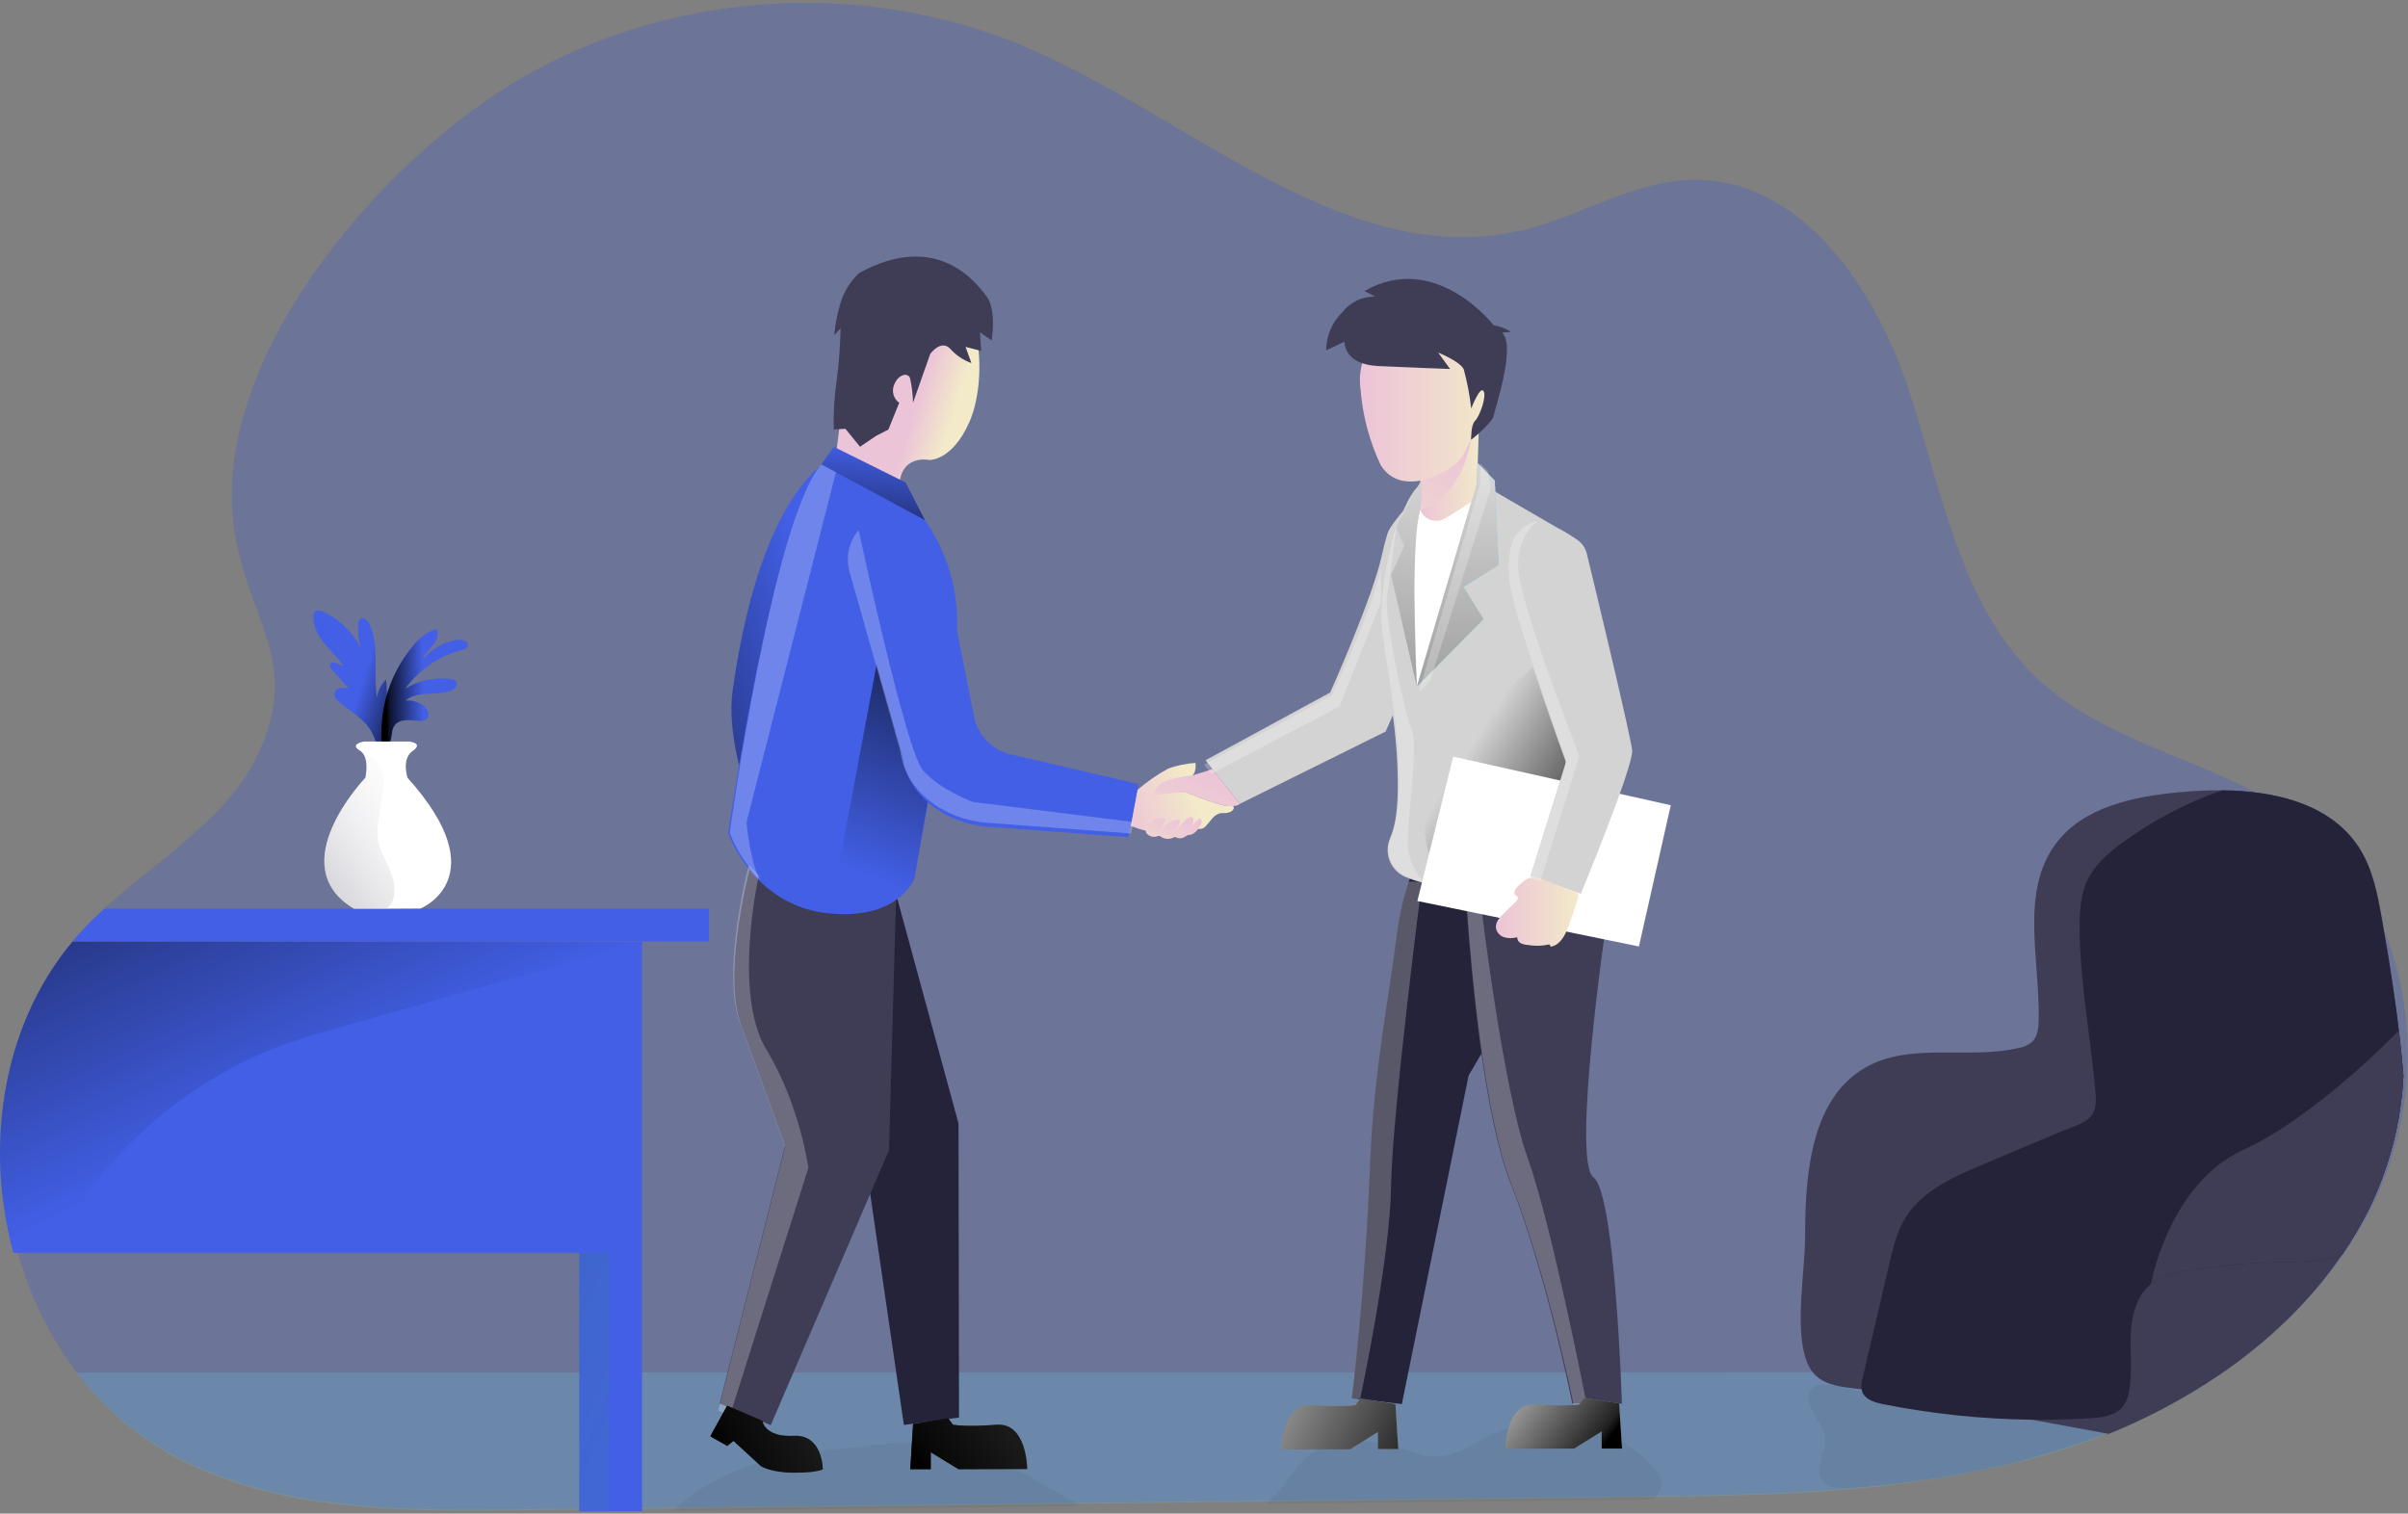 <svg width="824" height="518" viewBox="0 0 824 518" fill="none" xmlns="http://www.w3.org/2000/svg">
<rect x="0" y="0" width="824" height="518" fill="#808080" stroke="none"/>
<path opacity="0.18" d="M823.65 367.07C822.837 383.043 818.752 398.68 811.65 413.01C800.07 436.01 782.05 454.8 760.72 469.33C748.821 477.379 736.112 484.159 722.8 489.56C715.473 492.557 707.996 495.173 700.4 497.4C654.4 510.86 605.86 511.52 557.98 512.08L221 516L176.68 516.51C162.58 516.68 148.21 516.78 133.99 516C106.86 514.54 80.23 509.91 56.88 496.58C44.852 489.676 34.347 480.406 26 469.33C10.17 448.44 1.61 421.8 1.2 395.25V392.46C1.37 366.55 9.37 341 26 321.05C27.06 319.79 28.14 318.54 29.27 317.33C31.62 314.79 34.19 312.33 36.89 309.87C54.08 294.36 76.78 280.46 87.07 260.48C105.17 225.32 82.6 210.97 79.63 176.48C74.63 118.48 133.35 51.83 181.05 25.22C232.34 -3.46 296.94 -6.9 351 16.11C408.2 40.47 461.58 93.52 521.92 78.56C541.32 73.75 559.14 61.91 579.13 61.56C616.07 60.85 641.71 98.42 653.21 133.56C664.71 168.7 670.95 208.36 698.29 233.23C717.91 251.07 744.96 257.78 768.72 269.63C775.936 273.129 782.77 277.369 789.11 282.28C803.11 293.34 812.73 308.35 818.27 325.03C822.668 338.586 824.492 352.844 823.65 367.07Z" fill="#153FFF"/>
<path opacity="0.18" d="M760.93 469.66C742.401 482.086 722.051 491.553 700.61 497.72C657.61 510.31 612.4 511.72 567.61 512.28L558.22 512.4L434.5 513.85L371.66 514.59L231.79 516.22L221.18 516.34L176.85 516.86C162.75 517.03 148.39 517.12 134.16 516.34C107 514.92 80.37 510.29 57 497C45.016 490.068 34.559 480.781 26.26 469.7L760.93 469.66Z" fill="#68E1FD"/>
<path opacity="0.05" d="M624.57 492.12C624.86 496.29 621.9 500.32 622.74 504.41C623.98 510.41 630.83 509.41 636.97 508.96C651.89 507.74 670.97 505.46 685.5 501.71C698.95 498.23 708.74 494.87 721.56 490.71C722.56 490.38 722.25 487.54 722.3 486.49C722.38 485.1 720.54 484.58 719.15 484.49C706.47 484.08 693.65 484.49 681.21 481.99C675.62 480.85 670.14 479.11 664.47 478.46C657.47 477.67 650.47 478.53 643.47 478C638.4 477.61 626.05 472.06 621.34 474.34C614.28 477.83 624.22 487.08 624.57 492.12Z" fill="#000405"/>
<path opacity="0.05" d="M330.78 495.88C345.43 499.99 357.28 508.69 370.18 515.43C323.553 515.963 276.93 516.503 230.31 517.05C234.221 513.32 238.589 510.101 243.31 507.47C258.64 498.89 276.65 496.91 294.11 495.09C306.31 493.81 318.92 492.56 330.78 495.88Z" fill="#000405"/>
<path opacity="0.05" d="M568.57 508.2C568.358 509.536 567.784 510.788 566.91 511.82C566.601 512.222 566.339 512.658 566.13 513.12L556.74 513.24L433 514.66C435.244 512.918 437.277 510.921 439.06 508.71C441.64 505.51 443.7 501.88 446.7 499.1C455.56 490.88 469.59 492.41 481.07 496.1C484.56 497.24 488.07 498.54 491.75 498.49C498.27 498.41 503.87 494.17 509.75 491.25C528.22 482.03 552.67 486.97 566.11 502.64C567.43 504.26 568.74 506.14 568.57 508.2Z" fill="#000405"/>
<path d="M502.57 368L479.7 480.51L464.33 478.75L462.56 478.54C462.56 478.54 466.96 445.2 468.86 397.65C470.11 366.15 475.5 340.43 478.08 319.05C478.881 313.16 480.22 307.356 482.08 301.71C485.2 292.25 489.95 283.4 495.99 284.31C509.33 286.31 526.9 297.84 529.22 305.06C533.26 317.66 502.57 368 502.57 368Z" fill="#25233A"/>
<path opacity="0.24" d="M486.58 302C486.58 302 476.33 381.41 476 406.18C475.67 430.95 465.48 478.54 465.48 478.54L464.3 478.75L462.53 478.54C462.53 478.54 466.93 445.2 468.83 397.65C470.08 366.15 475.47 340.43 478.05 319.05C478.851 313.16 480.19 307.356 482.05 301.71C483.566 301.631 485.086 301.728 486.58 302Z" fill="white"/>
<path d="M555 480.33H538V480.23C537.54 477.94 529 435.64 516.93 405C507.93 382.15 503.58 335.61 501.93 311.79C501.27 302.79 501.01 297.03 501.01 297.03C501.01 297.03 535.53 286.84 540.01 291.36C544.49 295.88 549.58 316.36 549.58 316.36C549.58 316.36 537.76 397.46 545.28 402.96C552.8 408.46 555 480.33 555 480.33Z" fill="#3F3D56"/>
<path d="M286 156.19C286 156.19 260.86 163.94 250.68 236.5C247 262.66 270.4 308.87 270.4 308.87L286 156.19Z" fill="#425FE5"/>
<path d="M286 156.19C286 156.19 260.86 163.94 250.68 236.5C247 262.66 270.4 308.87 270.4 308.87L286 156.19Z" fill="url(#paint0_linear_1_114)"/>
<path d="M267.64 299.81C266.098 299.558 264.519 299.678 263.032 300.158C261.546 300.639 260.195 301.466 259.093 302.573C257.99 303.68 257.167 305.033 256.692 306.521C256.217 308.009 256.103 309.589 256.36 311.13C258.28 322.47 261.94 338.21 268.36 347.13C279.2 362.06 294 382.66 294 382.66L309.3 487.66L328.17 485.11L328 384.49L306.7 306.26L267.64 299.81Z" fill="#25233A"/>
<path d="M306.65 306.26L304.2 393.66L263.75 487.73L250.2 482L246.26 480.31L268.66 392.11C268.66 392.11 259.94 368.11 253.52 350.61C247.36 333.82 255.74 300.55 256.44 297.87V297.69L306.65 306.26Z" fill="#3F3D56"/>
<path d="M474.15 250.36L424.24 275.1L414.92 263.23L412.53 260.17L455.17 237C455.17 237 469.82 204.43 473 189.46C473.61 186.68 474.22 184.46 474.79 182.55C475.9 179.08 486.49 166.82 490.05 166.09C493.61 165.36 489.6 176.3 491.97 179.09C494.572 182.916 495.902 187.465 495.77 192.09C496.18 201.39 474.15 250.36 474.15 250.36Z" fill="#D3D3D3"/>
<path d="M540 279.33C540 279.33 515.21 309.12 486.63 302.03C484.663 301.534 482.737 300.886 480.87 300.09C478.442 299.043 476.528 297.077 475.546 294.622C474.564 292.167 474.594 289.423 475.63 286.99V286.93C478.39 280.67 478.47 271.62 478.22 263.27C477.64 244.06 472.78 223.27 472.42 214.62C472.18 209.09 473.07 201.26 474.7 193.44C477.57 179.54 482.7 165.69 488.01 164.89C503.65 162.48 509.01 166.74 509.01 166.74L535.71 182.25C549 196.11 542.54 217.87 540 279.33Z" fill="#D3D3D3"/>
<path d="M500.81 200.87L507.64 211.87L488.73 231L484.84 234.94L505.39 165.29L505.47 158.32L508.08 160.99V161L511.5 164.5L512.81 193.34L500.81 200.87Z" fill="#68E1FD"/>
<path d="M537.46 217.3L534.56 292.39C534.56 292.39 493.76 311.78 488.37 289.99C484.2 273.15 494.87 253.94 494.87 253.94L537.46 217.3Z" fill="url(#paint1_linear_1_114)"/>
<path d="M497.28 258.94L485.01 308.35L560.83 323.91L571.73 275.57L497.28 258.94Z" fill="white"/>
<path d="M506 147.3C506 147.52 505.73 158.71 505.34 165.83C505.06 171.34 502.48 175.22 498.54 179.06C496.251 181.451 493.498 183.35 490.45 184.64C489.385 185.031 488.208 184.985 487.178 184.511C486.147 184.036 485.346 183.173 484.95 182.11C484.65 181.275 484.611 180.368 484.84 179.51C485.23 178.03 485.62 176.31 485.92 174.51C486.56 170.8 486.84 166.78 485.83 163.94C485.803 163.835 485.769 163.731 485.73 163.63C485.13 162.16 485.73 160.56 487.09 158.95C489 156.68 492.34 154.38 495.67 152.44C499.013 150.532 502.462 148.816 506 147.3Z" fill="url(#paint2_linear_1_114)"/>
<path d="M488.1 173.75C487.414 174.092 486.689 174.347 485.94 174.51C486.58 170.8 486.86 166.78 485.85 163.94L487.11 158.94L488.06 155.22L495.69 152.43L503.42 149.61C501.56 163.37 494.2 170.86 488.1 173.75Z" fill="url(#paint3_linear_1_114)"/>
<path d="M486 108.2C483.116 108.377 480.295 109.121 477.699 110.388C475.102 111.655 472.781 113.422 470.867 115.586C468.953 117.751 467.484 120.271 466.545 123.003C465.605 125.736 465.212 128.626 465.39 131.51C465.407 132.077 465.464 132.641 465.56 133.2C466.258 142.141 468.568 150.882 472.38 159C479.57 171.2 497.63 161.1 500.48 156.06C503.33 151.02 514.08 128.22 509.54 121.75C506.54 117.25 497.72 107.66 486 108.2Z" fill="url(#paint4_linear_1_114)"/>
<path d="M466.88 99.6L470.6 101.5C468.383 101.455 466.187 101.938 464.193 102.908C462.198 103.878 460.463 105.308 459.13 107.08C455.731 110.488 453.81 115.097 453.78 119.91L460.09 116.91C460.09 116.91 459.62 124.7 471.58 125.27C483.54 125.84 496.2 126.27 496.2 126.27L492.14 120.66C492.14 120.66 499.58 123.66 500.88 126.37C502.072 130.772 502.928 135.258 503.44 139.79C503.44 139.79 506.39 132.1 507.62 133.79C508.85 135.48 506.34 142.44 504.79 143.97C503.24 145.5 503.5 150.08 503.36 150.46C503.22 150.84 510.77 144.55 511.1 142.39C511.43 140.23 518.91 118.39 514 113.83L517 113.6C515.24 112.411 513.233 111.638 511.13 111.34C511.13 111.34 491.43 85.66 466.88 99.6Z" fill="#3F3D56"/>
<path d="M389.14 270.41C392.411 267.553 395.99 265.067 399.81 263C402.806 261.943 405.931 261.297 409.1 261.08C409.1 261.08 409.62 265.45 407.1 265.74C404.58 266.03 402.48 269.86 402.48 269.86C402.48 269.86 418.65 276.48 420.88 275.86C423.11 275.24 422.67 278.46 418.58 278.25C414.49 278.04 413.49 283.76 410.66 283.68C407.83 283.6 403.35 285.35 399.19 285.5C394.986 285.151 390.855 284.187 386.93 282.64L389.14 270.41Z" fill="url(#paint5_linear_1_114)"/>
<path d="M326.56 224L313 300.22C313 300.22 308.32 314.81 284.1 312.63C275.244 311.896 266.91 308.144 260.49 302L260.1 301.63L259.83 301.35C255.191 296.761 251.558 291.258 249.16 285.19C249.16 285.19 264.72 177.66 281.06 159C282.69 157.14 284.32 156.15 285.96 156.24C290.435 156.83 294.709 158.461 298.44 161C308.924 167.45 317.218 176.914 322.235 188.155C327.252 199.395 328.759 211.889 326.56 224Z" fill="#425FE5"/>
<path d="M301.07 221.45L284.07 312.62C284.07 312.62 310.12 316.2 312.97 300.22L320.97 253.85L301.07 221.45Z" fill="url(#paint6_linear_1_114)"/>
<path d="M286 156.19C286 156.19 288.59 136.58 289.63 123.83C290.67 111.08 294.83 94 316.23 96.19C337.63 98.38 337.7 130.73 331.79 144.27C325.88 157.81 318 157.42 318 157.42C318 157.42 307.34 155.1 307.74 167.92L286 156.19Z" fill="url(#paint7_linear_1_114)"/>
<path d="M293.9 93.48C290.785 96.474 288.536 100.254 287.39 104.42C286.429 107.797 285.78 111.255 285.45 114.75L287.63 112.36C287.522 118.344 287.078 124.316 286.3 130.25C285.487 135.778 285.153 141.365 285.3 146.95L289.3 146.75L294.3 152.89L299.82 149.15L304 147L307.7 137.86C306.781 137.198 306.106 136.251 305.78 135.166C305.455 134.081 305.497 132.919 305.9 131.86C307.26 128.13 310.64 127.27 311.43 129.47C312.033 132.211 312.368 135.004 312.43 137.81L318.33 121.1C318.33 121.1 322.03 115.91 325.27 119.48C327.212 121.641 329.668 123.279 332.41 124.24L330.41 118.72L335.76 120.09L335.34 113.71L339.34 116.5C339.34 116.5 341.09 106.17 337.7 101.59C334.31 97.01 320.83 78.66 293.9 93.48Z" fill="#3F3D56"/>
<path d="M389.59 268.34L386.88 282.66L386.15 286.51L337.34 282.87C323.83 281.71 310.57 272.47 308.89 258.96L292 199.33C291.239 196.885 291.11 194.287 291.626 191.779C292.142 189.271 293.285 186.934 294.949 184.988C296.614 183.042 298.744 181.55 301.142 180.651C303.54 179.753 306.127 179.477 308.66 179.85C311.876 180.331 314.892 181.704 317.366 183.813C319.841 185.921 321.675 188.682 322.66 191.78L333.29 245.15C333.907 248.292 335.418 251.19 337.64 253.496C339.862 255.802 342.703 257.418 345.82 258.15L389.59 268.34Z" fill="#425FE5"/>
<path d="M414.92 263.22L408.12 265.34C408.12 265.34 399.62 266.1 396.79 268.52C393.96 270.94 395.54 272.03 395.54 272.03C395.54 272.03 404.54 270.71 406.48 271.46C408.42 272.21 417.91 275.98 420.91 275.93C423.91 275.88 424.24 275.1 424.24 275.1L414.92 263.22Z" fill="url(#paint8_linear_1_114)"/>
<path d="M394.41 281C394.911 280.554 395.509 280.231 396.157 280.058C396.804 279.884 397.483 279.864 398.14 280C398.288 280.025 398.424 280.095 398.53 280.2C398.594 280.322 398.627 280.457 398.627 280.595C398.627 280.733 398.594 280.868 398.53 280.99C398.079 282.514 397.361 283.946 396.41 285.22C397.47 284.86 397.96 283.68 398.63 282.79C399.135 282.122 399.784 281.576 400.528 281.192C401.272 280.807 402.093 280.595 402.93 280.57C403.131 280.551 403.333 280.592 403.51 280.69C403.92 280.97 403.74 281.61 403.51 282.06C403.09 282.9 402.68 283.75 402.26 284.6C403.321 283.069 404.549 281.661 405.92 280.4C406.248 280.05 406.662 279.791 407.12 279.65C407.35 279.579 407.599 279.593 407.819 279.691C408.04 279.788 408.218 279.962 408.32 280.18C408.41 280.446 408.41 280.734 408.32 281C408.031 282.157 407.522 283.247 406.82 284.21C407.665 282.816 408.725 281.564 409.96 280.5C410.047 280.397 410.159 280.316 410.284 280.266C410.41 280.215 410.546 280.196 410.68 280.21C410.832 280.26 410.957 280.368 411.03 280.51C411.45 281.21 411.03 282.1 410.59 282.8C409.78 284.09 408.75 285.47 407.24 285.7C406.901 285.719 406.565 285.78 406.24 285.88C406.008 285.999 405.79 286.143 405.59 286.31C405.07 286.667 404.458 286.865 403.827 286.88C403.196 286.894 402.575 286.724 402.04 286.39C401.311 286.853 400.462 287.092 399.598 287.078C398.734 287.064 397.894 286.797 397.18 286.31C397.017 286.167 396.812 286.081 396.595 286.064C396.379 286.048 396.163 286.103 395.98 286.22C395.329 286.442 394.626 286.456 393.967 286.261C393.307 286.065 392.725 285.67 392.3 285.13C391.4 283.85 393.42 281.86 394.41 281Z" fill="url(#paint9_linear_1_114)"/>
<path d="M540.94 305.89L524.24 300.12L523.67 299.92L535.84 260.8C535.84 260.8 519.84 216.8 517.18 203.33C516.32 198.851 516.28 194.253 517.06 189.76C517.451 187.426 518.539 185.265 520.181 183.56C521.823 181.856 523.942 180.688 526.26 180.21C528.852 179.638 531.562 179.992 533.92 181.21C536.003 182.289 538.008 183.512 539.92 184.87C541.454 185.985 542.542 187.608 542.99 189.45C545.99 201.77 558.06 252.03 558.51 256.8C559 262.27 540.94 305.89 540.94 305.89Z" fill="#D3D3D3"/>
<path d="M519.31 303.44C518.49 304.22 517.71 305.62 518.58 306.36C518.79 306.54 519.08 306.64 519.25 306.86C519.67 307.39 519.15 308.13 518.67 308.6L514.67 312.49C513.19 313.92 511.58 315.71 511.92 317.74C512.086 318.462 512.442 319.126 512.952 319.662C513.462 320.199 514.108 320.588 514.82 320.79C516.255 321.164 517.764 321.146 519.19 320.74C519.166 321.161 519.265 321.579 519.477 321.944C519.689 322.308 520.003 322.603 520.38 322.79C521.146 323.147 521.975 323.351 522.82 323.39C525.258 323.824 527.759 323.756 530.17 323.19C530.35 323.46 530.53 323.72 530.72 323.98C533.88 323.42 535.6 320.04 536.72 317.04C537.84 314.04 538.98 310.7 539.94 307.47C540.119 307.035 540.151 306.554 540.03 306.1C539.881 305.833 539.677 305.599 539.433 305.415C539.188 305.231 538.908 305.1 538.61 305.03C534.79 303.58 530.98 302.1 527.15 300.67C523.61 299.35 522 300.93 519.31 303.44Z" fill="url(#paint10_linear_1_114)"/>
<path d="M500.81 200.87L507.64 211.87L488.73 231L484.84 234.94L505.39 165.29L505.47 158.32L508.08 160.99V161L511.5 164.5L512.81 193.34L500.81 200.87Z" fill="#D3D3D3"/>
<path d="M485.94 174.51L483.39 186.51L484.84 234.93L503.47 171.8L495.47 176.86C495.04 177.13 494.6 177.38 494.14 177.61C493.445 177.959 492.689 178.169 491.913 178.226C491.138 178.283 490.359 178.186 489.62 177.942C488.882 177.698 488.199 177.31 487.611 176.802C487.022 176.294 486.539 175.675 486.19 174.98C486.11 174.82 486.04 174.66 485.97 174.49L485.94 174.51Z" fill="white"/>
<path d="M486.06 164.84L477.75 180.41L480.51 186.91L476 196.66L484.81 234.93C484.81 234.93 482.4 188.15 485.91 174.49C485.94 174.51 487.1 168 486.06 164.84Z" fill="#D3D3D3"/>
<path d="M500.81 200.87L507.64 211.87L488.73 231L484.84 234.94L505.39 165.29L505.47 158.32L508.08 160.99V161L511.5 164.5L512.81 193.34L500.81 200.87Z" fill="url(#paint11_linear_1_114)"/>
<path d="M486.06 164.84L477.75 180.41L480.51 186.91L476 196.66L484.81 234.93C484.81 234.93 482.4 188.15 485.91 174.49C485.94 174.51 487.1 168 486.06 164.84Z" fill="url(#paint12_linear_1_114)"/>
<path d="M285.32 152.91L309.87 165.12L316.51 177.99L281.08 158.93L285.32 152.91Z" fill="#425FE5"/>
<path d="M285.32 152.91L309.87 165.12L316.51 177.99L281.08 158.93L285.32 152.91Z" fill="url(#paint13_linear_1_114)"/>
<path d="M219.7 322.21V517.21H198.23V428.75H4.57C1.702 418.207 0.167 407.345 0 396.42L0 393.66C0.17 367.76 8.16 342.14 24.81 322.25L219.7 322.21Z" fill="#425FE5"/>
<path d="M242.61 311V322.18H24.81C25.86 320.92 26.95 319.67 28.07 318.46C30.43 315.92 32.99 313.46 35.7 311H242.61Z" fill="#425FE5"/>
<path d="M124.15 246.66C121.69 244.3 118.75 242.5 116.15 240.34C115.23 239.58 114.26 238.56 114.44 237.34C114.555 236.868 114.806 236.439 115.161 236.107C115.516 235.775 115.961 235.553 116.44 235.47C117.412 235.34 118.401 235.401 119.35 235.65L113.75 229.35C113.23 228.76 112.67 227.95 113.05 227.26C113.43 226.57 114.5 226.61 115.24 226.96C115.911 227.421 116.689 227.7 117.5 227.77C115.5 224.96 112.96 222.67 110.83 220C108.7 217.33 106.99 214 107.31 210.64C107.318 210.151 107.491 209.679 107.8 209.3C108.44 208.66 109.52 208.93 110.35 209.3C116.274 211.878 121.026 216.569 123.68 222.46C122.756 219.592 122.383 216.576 122.58 213.57C122.56 213.22 122.618 212.87 122.75 212.545C122.881 212.22 123.083 211.928 123.34 211.69C124.34 211 125.66 212.19 126.24 213.3C130.18 220.97 127.43 230.3 129.04 238.79C129.25 236.429 130.351 234.237 132.12 232.66C132.609 237.03 132.441 241.45 131.62 245.77C132.85 246.31 132.75 248.07 132.44 249.39C132.04 251.39 131.54 253.39 130.94 255.39C128.74 255.21 128.7 254.01 128.01 252.24C127.14 250.124 125.823 248.221 124.15 246.66Z" fill="#425FE5"/>
<path d="M141.78 220.52C143.85 218.17 146.33 215.94 149.4 215.3C150.33 217.09 149.4 219.3 148.11 220.87C146.82 222.44 145.22 223.87 144.57 225.73C147.249 222.532 150.872 220.267 154.92 219.26C156.357 218.77 157.928 218.86 159.3 219.51C159.496 219.614 159.67 219.756 159.811 219.927C159.952 220.099 160.057 220.297 160.12 220.51C160.36 221.61 158.96 222.27 157.86 222.51C150.141 224.543 143.366 229.19 138.69 235.66C143.253 232.9 148.601 231.729 153.9 232.33C154.82 232.44 155.9 232.72 156.24 233.57C156.77 234.83 155.34 236.03 154.04 236.46C149.04 238.12 142.78 236.35 138.74 239.77C140.929 239.53 143.127 240.138 144.88 241.47C146.29 242.54 147.33 244.73 146.09 245.99C145.67 246.316 145.184 246.546 144.666 246.663C144.147 246.781 143.609 246.783 143.09 246.67C140.2 246.42 136.64 245.94 134.98 248.32C134.07 249.63 134.14 251.32 133.8 252.92C133.53 254.19 132.48 256.44 131.1 255.2C130.18 254.37 130.54 251.47 130.54 250.37C130.608 239.411 134.587 228.836 141.76 220.55L141.78 220.52Z" fill="#425FE5"/>
<path d="M124.15 246.66C121.69 244.3 118.75 242.5 116.15 240.34C115.23 239.58 114.26 238.56 114.44 237.34C114.555 236.868 114.806 236.439 115.161 236.107C115.516 235.775 115.961 235.553 116.44 235.47C117.412 235.34 118.401 235.401 119.35 235.65L113.75 229.35C113.23 228.76 112.67 227.95 113.05 227.26C113.43 226.57 114.5 226.61 115.24 226.96C115.911 227.421 116.689 227.7 117.5 227.77C115.5 224.96 112.96 222.67 110.83 220C108.7 217.33 106.99 214 107.31 210.64C107.318 210.151 107.491 209.679 107.8 209.3C108.44 208.66 109.52 208.93 110.35 209.3C116.274 211.878 121.026 216.569 123.68 222.46C122.756 219.592 122.383 216.576 122.58 213.57C122.56 213.22 122.618 212.87 122.75 212.545C122.881 212.22 123.083 211.928 123.34 211.69C124.34 211 125.66 212.19 126.24 213.3C130.18 220.97 127.43 230.3 129.04 238.79C129.25 236.429 130.351 234.237 132.12 232.66C132.609 237.03 132.441 241.45 131.62 245.77C132.85 246.31 132.75 248.07 132.44 249.39C132.04 251.39 131.54 253.39 130.94 255.39C128.74 255.21 128.7 254.01 128.01 252.24C127.14 250.124 125.823 248.221 124.15 246.66Z" fill="url(#paint14_linear_1_114)"/>
<path d="M141.78 220.52C143.85 218.17 146.33 215.94 149.4 215.3C150.33 217.09 149.4 219.3 148.11 220.87C146.82 222.44 145.22 223.87 144.57 225.73C147.249 222.532 150.872 220.267 154.92 219.26C156.357 218.77 157.928 218.86 159.3 219.51C159.496 219.614 159.67 219.756 159.811 219.927C159.952 220.099 160.057 220.297 160.12 220.51C160.36 221.61 158.96 222.27 157.86 222.51C150.141 224.543 143.366 229.19 138.69 235.66C143.253 232.9 148.601 231.729 153.9 232.33C154.82 232.44 155.9 232.72 156.24 233.57C156.77 234.83 155.34 236.03 154.04 236.46C149.04 238.12 142.78 236.35 138.74 239.77C140.929 239.53 143.127 240.138 144.88 241.47C146.29 242.54 147.33 244.73 146.09 245.99C145.67 246.316 145.184 246.546 144.666 246.663C144.147 246.781 143.609 246.783 143.09 246.67C140.2 246.42 136.64 245.94 134.98 248.32C134.07 249.63 134.14 251.32 133.8 252.92C133.53 254.19 132.48 256.44 131.1 255.2C130.18 254.37 130.54 251.47 130.54 250.37C130.608 239.411 134.587 228.836 141.76 220.55L141.78 220.52Z" fill="url(#paint15_linear_1_114)"/>
<path d="M143.88 310.92L132.44 310.98H121.12C96.22 296.22 125 266.2 125 266.2C125 266.2 126.14 261.52 124.65 258.57C124.307 257.858 123.77 257.259 123.1 256.84C119.43 254.64 124.55 253.77 124.55 253.77H139.91C139.91 253.77 145.17 254.21 141.22 256.98C137.27 259.75 139.47 266.2 139.47 266.2C170.2 300.37 143.88 310.92 143.88 310.92Z" fill="white"/>
<path opacity="0.51" d="M133.27 310.08C133.017 310.401 132.74 310.702 132.44 310.98H121.12C96.22 296.22 125 266.2 125 266.2C125 266.2 126.14 261.52 124.65 258.57C129.65 258.19 132.06 264.64 131.39 268.74C130.88 271.9 130.39 275.07 129.84 278.23C129.199 281.185 129.03 284.222 129.34 287.23C129.96 291.23 132.24 294.76 133.73 298.52C135.22 302.28 135.76 306.88 133.27 310.08Z" fill="url(#paint16_linear_1_114)"/>
<path d="M219.7 322.21L107.82 354C88.416 359.512 70.372 369.005 54.839 381.875C39.306 394.744 26.623 410.709 17.6 428.75H4.6C1.722 418.208 0.177 407.346 0 396.42L0 393.66C0.17 367.76 8.16 342.14 24.81 322.25L219.7 322.21Z" fill="url(#paint17_linear_1_114)"/>
<path opacity="0.61" d="M208.49 428.75H198.23V517.05H208.49V428.75Z" fill="url(#paint18_linear_1_114)"/>
<path d="M822.44 368.23C821.622 384.203 817.538 399.838 810.44 414.17C807.81 419.391 804.837 424.433 801.54 429.26C790.46 445.54 775.97 459.26 759.54 470.5C747.638 478.542 734.929 485.319 721.62 490.72L695.11 485.83L644.3 476.46C641.81 476 639.4 475.71 637.12 475.46C627.75 474.4 620.46 473.88 617.71 464.37C614.3 452.66 617.71 434.74 617.71 422.46C617.71 401.12 619.94 375.71 638.52 365.23C653.94 356.55 673.52 362.68 690.73 358.66C692.388 358.389 693.951 357.701 695.27 356.66C697.27 354.81 697.58 351.81 697.63 349.09C698.06 328.44 691.16 305.28 703.5 288.72C712.94 276.06 730.21 272.57 745.93 271.11C750.769 270.65 755.629 270.44 760.49 270.48C762.85 270.48 765.207 270.58 767.56 270.78C783.85 272.04 799.37 277.27 807.65 290.68C812.08 297.84 813.65 306.34 815.13 314.63C815.8 318.46 816.47 322.32 817.13 326.18C819.33 340 821.33 354.15 822.44 368.23Z" fill="#3F3D56"/>
<path d="M822.44 368.23C821.622 384.203 817.538 399.838 810.44 414.17C807.81 419.391 804.837 424.432 801.54 429.26C795.45 431.85 788.12 431.82 781.33 431.92C770.642 432.082 759.979 432.998 749.42 434.66C744.68 435.4 739.74 436.39 736.02 439.43C731.11 443.43 729.41 450.26 729.14 456.61C728.87 462.96 729.72 469.39 728.64 475.66C728.385 477.773 727.582 479.783 726.31 481.49C723.76 484.56 719.31 485.11 715.31 485.36C708.55 485.767 701.787 485.933 695.02 485.86C678.003 485.641 661.042 483.86 644.35 480.54C641.46 479.96 638.09 478.93 637.17 476.12C637.103 475.912 637.056 475.697 637.03 475.48C636.879 474.159 637.001 472.821 637.39 471.55L646.54 432.38C647.78 427.06 649.06 421.64 651.89 416.97C657.53 407.62 668.25 402.84 678.3 398.61L705.36 387.2C712.76 384.1 717.79 383.7 717.13 374.99C715.68 355.73 711.64 336.99 711.64 317.55C711.64 311.97 711.9 306.2 714.3 301.18C716.7 296.16 721.01 292.34 725.44 288.98C736.073 281.056 747.86 274.813 760.39 270.47C762.75 270.47 765.107 270.57 767.46 270.77C783.75 272.03 799.27 277.26 807.55 290.67C811.98 297.83 813.55 306.33 815.03 314.62C815.7 318.45 816.37 322.31 817.03 326.17C818.48 334.94 819.81 343.8 820.88 352.68C821.5 357.84 822 363 822.44 368.23Z" fill="#25233A"/>
<path d="M822.44 368.23C821.622 384.203 817.538 399.838 810.44 414.17C807.81 419.391 804.837 424.433 801.54 429.26C795.45 431.85 788.12 431.82 781.33 431.92C770.642 432.082 759.979 432.998 749.42 434.66C744.68 435.4 739.74 436.39 736.02 439.43C736.02 439.43 742.23 405.11 767.56 393.55C792.89 381.99 820.88 352.66 820.88 352.66C821.5 357.84 822 363 822.44 368.23Z" fill="#3F3D56"/>
<path d="M266.53 297.31C266.39 297.19 266.26 297.06 266.13 296.93L266.22 297.01C266.335 297.097 266.439 297.198 266.53 297.31Z" fill="url(#paint19_linear_1_114)"/>
<path opacity="0.24" d="M255.45 281.4C255.45 281.4 256.9 297.49 260.62 301.58C255.876 296.887 252.16 291.257 249.71 285.05C249.71 285.05 264.4 178.05 281.06 158.95L286.06 161.6L255.45 281.4Z" fill="white"/>
<path opacity="0.24" d="M472.47 194.66L472.7 205.66L458.34 241.81L414.46 264.81L412 261.66L455.61 238C455.61 238 469.22 210 472.47 194.66Z" fill="white"/>
<path opacity="0.24" d="M387.82 281.31L387.08 285.25L337.16 281.53C323.34 280.34 309.78 270.89 308.06 257.08L290.83 196.08C290.052 193.577 289.92 190.918 290.444 188.35C290.969 185.782 292.133 183.388 293.83 181.39C293.83 181.39 309.92 256.89 315.83 263.65C321.74 270.41 333 274.46 333 274.46L387.82 281.31Z" fill="white"/>
<path opacity="0.24" d="M276.62 399.66L249.77 484.46L245.77 482.74L268.68 392.54C268.68 392.54 259.76 368 253.2 350.09C246.9 332.92 255.47 298.9 256.2 296.16L259.63 299.71C259.63 299.71 250.63 339.97 262.21 359.11C273.79 378.25 276.62 399.66 276.62 399.66Z" fill="white"/>
<path opacity="0.24" d="M487.25 302C485.237 301.489 483.268 300.82 481.36 300C480.128 299.473 479.011 298.708 478.075 297.749C477.139 296.79 476.401 295.655 475.903 294.411C475.405 293.166 475.157 291.836 475.174 290.496C475.191 289.155 475.471 287.832 476 286.6V286.45C478.83 280.05 478.91 270.79 478.65 262.25C478.06 242.61 473.09 221.38 472.72 212.5C472.48 206.85 473.39 198.84 475.05 190.84L478.19 177.55C478.19 177.55 475.31 199.11 474.57 205.02C473.83 210.93 480.57 244.58 483.08 249.46C485.59 254.34 481.19 283.06 481.78 289.88C482.37 296.7 487.25 302 487.25 302Z" fill="white"/>
<path opacity="0.24" d="M542.94 480.53L538.85 482.53C538.38 480.18 529.63 436.93 517.3 405.59C508.09 382.22 503.65 334.59 501.92 310.27L506.99 311.27C506.99 311.27 514.51 373.37 522.77 396.33C531.03 419.29 542.94 480.53 542.94 480.53Z" fill="white"/>
<path opacity="0.24" d="M540.46 258.66L527.2 301.37L524.2 300.8L523.61 300.6L536.06 260.6C536.06 260.6 519.76 215.66 517 201.82C516.122 197.239 516.078 192.537 516.87 187.94C517.27 185.552 518.383 183.341 520.062 181.598C521.742 179.854 523.909 178.659 526.28 178.17C526.28 178.17 517.28 184.44 520.02 198.3C523.6 216.11 540.46 258.66 540.46 258.66Z" fill="white"/>
<path opacity="0.24" d="M510.15 167.15L489.42 232.91L485.44 236.94L506.46 165.71L506.54 158.58L509.21 161.31V161.32L510.15 167.15Z" fill="white"/>
<path d="M248.82 481.06L243.07 491.52L248.85 494.83L251 493.11L260.32 501.69C260.32 501.69 263.65 503.99 271.8 503.99C279.95 503.99 281.56 502.82 281.56 502.82C281.56 502.82 281.56 490.82 271.56 491.37C261.56 491.92 260.87 486.23 260.87 486.23L248.82 481.06Z" fill="#222222"/>
<path d="M312.44 487.34L311.5 502.8H318.5V497L328 502.8L351.49 502.74C351.49 502.74 351.49 486.74 340.93 487.58C330.37 488.42 326.11 487.58 326.11 487.58L324.44 485.35L312.44 487.34Z" fill="#222222"/>
<path d="M554.06 480.29L555.06 495.74H548.06V489.9L538.63 495.76L515.14 495.82C515.14 495.82 515.14 479.82 525.63 480.61C536.12 481.4 540.45 480.61 540.45 480.61L542.1 478.37L554.06 480.29Z" fill="#AAAAAA"/>
<path d="M477.49 480.48L478.49 495.92H471.49V490.08L462 496L438.51 496.06C438.51 496.06 438.51 480.06 449 480.85C459.49 481.64 463.82 480.85 463.82 480.85L465.47 478.61L477.49 480.48Z" fill="#AAAAAA"/>
<path d="M248.82 481.06L243.07 491.52L248.85 494.83L251 493.11L260.32 501.69C260.32 501.69 263.65 503.99 271.8 503.99C279.95 503.99 281.56 502.82 281.56 502.82C281.56 502.82 281.56 490.82 271.56 491.37C261.56 491.92 260.87 486.23 260.87 486.23L248.82 481.06Z" fill="url(#paint20_linear_1_114)"/>
<path d="M312.44 487.34L311.5 502.8H318.5V497L328 502.8L351.49 502.74C351.49 502.74 351.49 486.74 340.93 487.58C330.37 488.42 326.11 487.58 326.11 487.58L324.44 485.35L312.44 487.34Z" fill="url(#paint21_linear_1_114)"/>
<path d="M554.06 480.29L555.06 495.74H548.06V489.9L538.63 495.76L515.14 495.82C515.14 495.82 515.14 479.82 525.63 480.61C536.12 481.4 540.45 480.61 540.45 480.61L542.1 478.37L554.06 480.29Z" fill="url(#paint22_linear_1_114)"/>
<path d="M477.49 480.48L478.49 495.92H471.49V490.08L462 496L438.51 496.06C438.51 496.06 438.51 480.06 449 480.85C459.49 481.64 463.82 480.85 463.82 480.85L465.47 478.61L477.49 480.48Z" fill="url(#paint23_linear_1_114)"/>
<defs>
<linearGradient id="paint0_linear_1_114" x1="287.17" y1="229.42" x2="181.59" y2="266.02" gradientUnits="userSpaceOnUse">
<stop stop-opacity="0"/>
<stop offset="0.91" stop-opacity="0.8"/>
<stop offset="1"/>
</linearGradient>
<linearGradient id="paint1_linear_1_114" x1="505.87" y1="251.41" x2="553.18" y2="281.25" gradientUnits="userSpaceOnUse">
<stop stop-opacity="0"/>
<stop offset="0.91" stop-opacity="0.8"/>
<stop offset="1"/>
</linearGradient>
<linearGradient id="paint2_linear_1_114" x1="485.41" y1="166.1" x2="506.8" y2="166.1" gradientUnits="userSpaceOnUse">
<stop stop-color="#ECC4D7"/>
<stop offset="0.42" stop-color="#EFD4D1"/>
<stop offset="1" stop-color="#F2EAC9"/>
</linearGradient>
<linearGradient id="paint3_linear_1_114" x1="498.37" y1="151.15" x2="460.66" y2="213.89" gradientUnits="userSpaceOnUse">
<stop stop-color="#ECC4D7"/>
<stop offset="0.42" stop-color="#EFD4D1"/>
<stop offset="1" stop-color="#F2EAC9"/>
</linearGradient>
<linearGradient id="paint4_linear_1_114" x1="466.16" y1="136.48" x2="511.46" y2="136.48" gradientUnits="userSpaceOnUse">
<stop stop-color="#ECC4D7"/>
<stop offset="0.42" stop-color="#EFD4D1"/>
<stop offset="1" stop-color="#F2EAC9"/>
</linearGradient>
<linearGradient id="paint5_linear_1_114" x1="384.97" y1="281.31" x2="408.5" y2="272.14" gradientUnits="userSpaceOnUse">
<stop stop-color="#ECC4D7"/>
<stop offset="0.42" stop-color="#EFD4D1"/>
<stop offset="1" stop-color="#F2EAC9"/>
</linearGradient>
<linearGradient id="paint6_linear_1_114" x1="292.09" y1="297.37" x2="333.76" y2="196.58" gradientUnits="userSpaceOnUse">
<stop stop-opacity="0"/>
<stop offset="0.91" stop-opacity="0.8"/>
<stop offset="1"/>
</linearGradient>
<linearGradient id="paint7_linear_1_114" x1="315.38" y1="132.9" x2="327.77" y2="136.75" gradientUnits="userSpaceOnUse">
<stop stop-color="#ECC4D7"/>
<stop offset="0.42" stop-color="#EFD4D1"/>
<stop offset="1" stop-color="#F2EAC9"/>
</linearGradient>
<linearGradient id="paint8_linear_1_114" x1="413.14" y1="264.73" x2="389.62" y2="320.2" gradientUnits="userSpaceOnUse">
<stop stop-color="#ECC4D7"/>
<stop offset="0.42" stop-color="#EFD4D1"/>
<stop offset="1" stop-color="#F2EAC9"/>
</linearGradient>
<linearGradient id="paint9_linear_1_114" x1="402.41" y1="279.98" x2="396.99" y2="299.67" gradientUnits="userSpaceOnUse">
<stop stop-color="#ECC4D7"/>
<stop offset="0.42" stop-color="#EFD4D1"/>
<stop offset="1" stop-color="#F2EAC9"/>
</linearGradient>
<linearGradient id="paint10_linear_1_114" x1="512.23" y1="312.09" x2="540.46" y2="312.09" gradientUnits="userSpaceOnUse">
<stop stop-color="#ECC4D7"/>
<stop offset="0.42" stop-color="#EFD4D1"/>
<stop offset="1" stop-color="#F2EAC9"/>
</linearGradient>
<linearGradient id="paint11_linear_1_114" x1="499.09" y1="164.67" x2="497.69" y2="424.55" gradientUnits="userSpaceOnUse">
<stop stop-opacity="0"/>
<stop offset="0.91" stop-opacity="0.8"/>
<stop offset="1"/>
</linearGradient>
<linearGradient id="paint12_linear_1_114" x1="481.34" y1="164.57" x2="479.94" y2="424.45" gradientUnits="userSpaceOnUse">
<stop stop-opacity="0"/>
<stop offset="0.91" stop-opacity="0.8"/>
<stop offset="1"/>
</linearGradient>
<linearGradient id="paint13_linear_1_114" x1="300.51" y1="152.92" x2="295.81" y2="195.53" gradientUnits="userSpaceOnUse">
<stop stop-opacity="0"/>
<stop offset="0.44" stop-opacity="0.35"/>
<stop offset="0.91" stop-opacity="0.8"/>
<stop offset="1"/>
</linearGradient>
<linearGradient id="paint14_linear_1_114" x1="124.35" y1="232.5" x2="143.68" y2="238.5" gradientUnits="userSpaceOnUse">
<stop stop-opacity="0"/>
<stop offset="0.91" stop-opacity="0.8"/>
<stop offset="1"/>
</linearGradient>
<linearGradient id="paint15_linear_1_114" x1="144.69" y1="235.37" x2="132.12" y2="235.56" gradientUnits="userSpaceOnUse">
<stop stop-opacity="0"/>
<stop offset="0.91" stop-opacity="0.8"/>
<stop offset="1"/>
</linearGradient>
<linearGradient id="paint16_linear_1_114" x1="152.34" y1="267.54" x2="85.04" y2="316.25" gradientUnits="userSpaceOnUse">
<stop stop-color="white" stop-opacity="0"/>
<stop offset="1" stop-color="#3F3D56"/>
</linearGradient>
<linearGradient id="paint17_linear_1_114" x1="110.8" y1="372.65" x2="30.83" y2="205.4" gradientUnits="userSpaceOnUse">
<stop stop-opacity="0"/>
<stop offset="0.91" stop-opacity="0.8"/>
<stop offset="1"/>
</linearGradient>
<linearGradient id="paint18_linear_1_114" x1="-121.91" y1="342.79" x2="381.92" y2="544.32" gradientUnits="userSpaceOnUse">
<stop offset="0.17" stop-color="#00272E"/>
<stop offset="1" stop-color="#69B9EB" stop-opacity="0"/>
</linearGradient>
<linearGradient id="paint19_linear_1_114" x1="266.13" y1="297.12" x2="266.53" y2="297.12" gradientUnits="userSpaceOnUse">
<stop stop-color="#68E1FD"/>
<stop offset="1" stop-color="#69B9EB"/>
</linearGradient>
<linearGradient id="paint20_linear_1_114" x1="288.46" y1="481.68" x2="247.71" y2="499.67" gradientUnits="userSpaceOnUse">
<stop stop-opacity="0"/>
<stop offset="0.91" stop-opacity="0.8"/>
<stop offset="1"/>
</linearGradient>
<linearGradient id="paint21_linear_1_114" x1="353.1" y1="480.87" x2="317.49" y2="504.73" gradientUnits="userSpaceOnUse">
<stop stop-opacity="0"/>
<stop offset="0.91" stop-opacity="0.8"/>
<stop offset="1"/>
</linearGradient>
<linearGradient id="paint22_linear_1_114" x1="518.26" y1="475.69" x2="546.89" y2="497.35" gradientUnits="userSpaceOnUse">
<stop stop-opacity="0"/>
<stop offset="0.91" stop-opacity="0.8"/>
<stop offset="1"/>
</linearGradient>
<linearGradient id="paint23_linear_1_114" x1="430.51" y1="474.34" x2="486.31" y2="502.61" gradientUnits="userSpaceOnUse">
<stop stop-opacity="0"/>
<stop offset="0.91" stop-opacity="0.8"/>
<stop offset="1"/>
</linearGradient>
</defs>
</svg>

